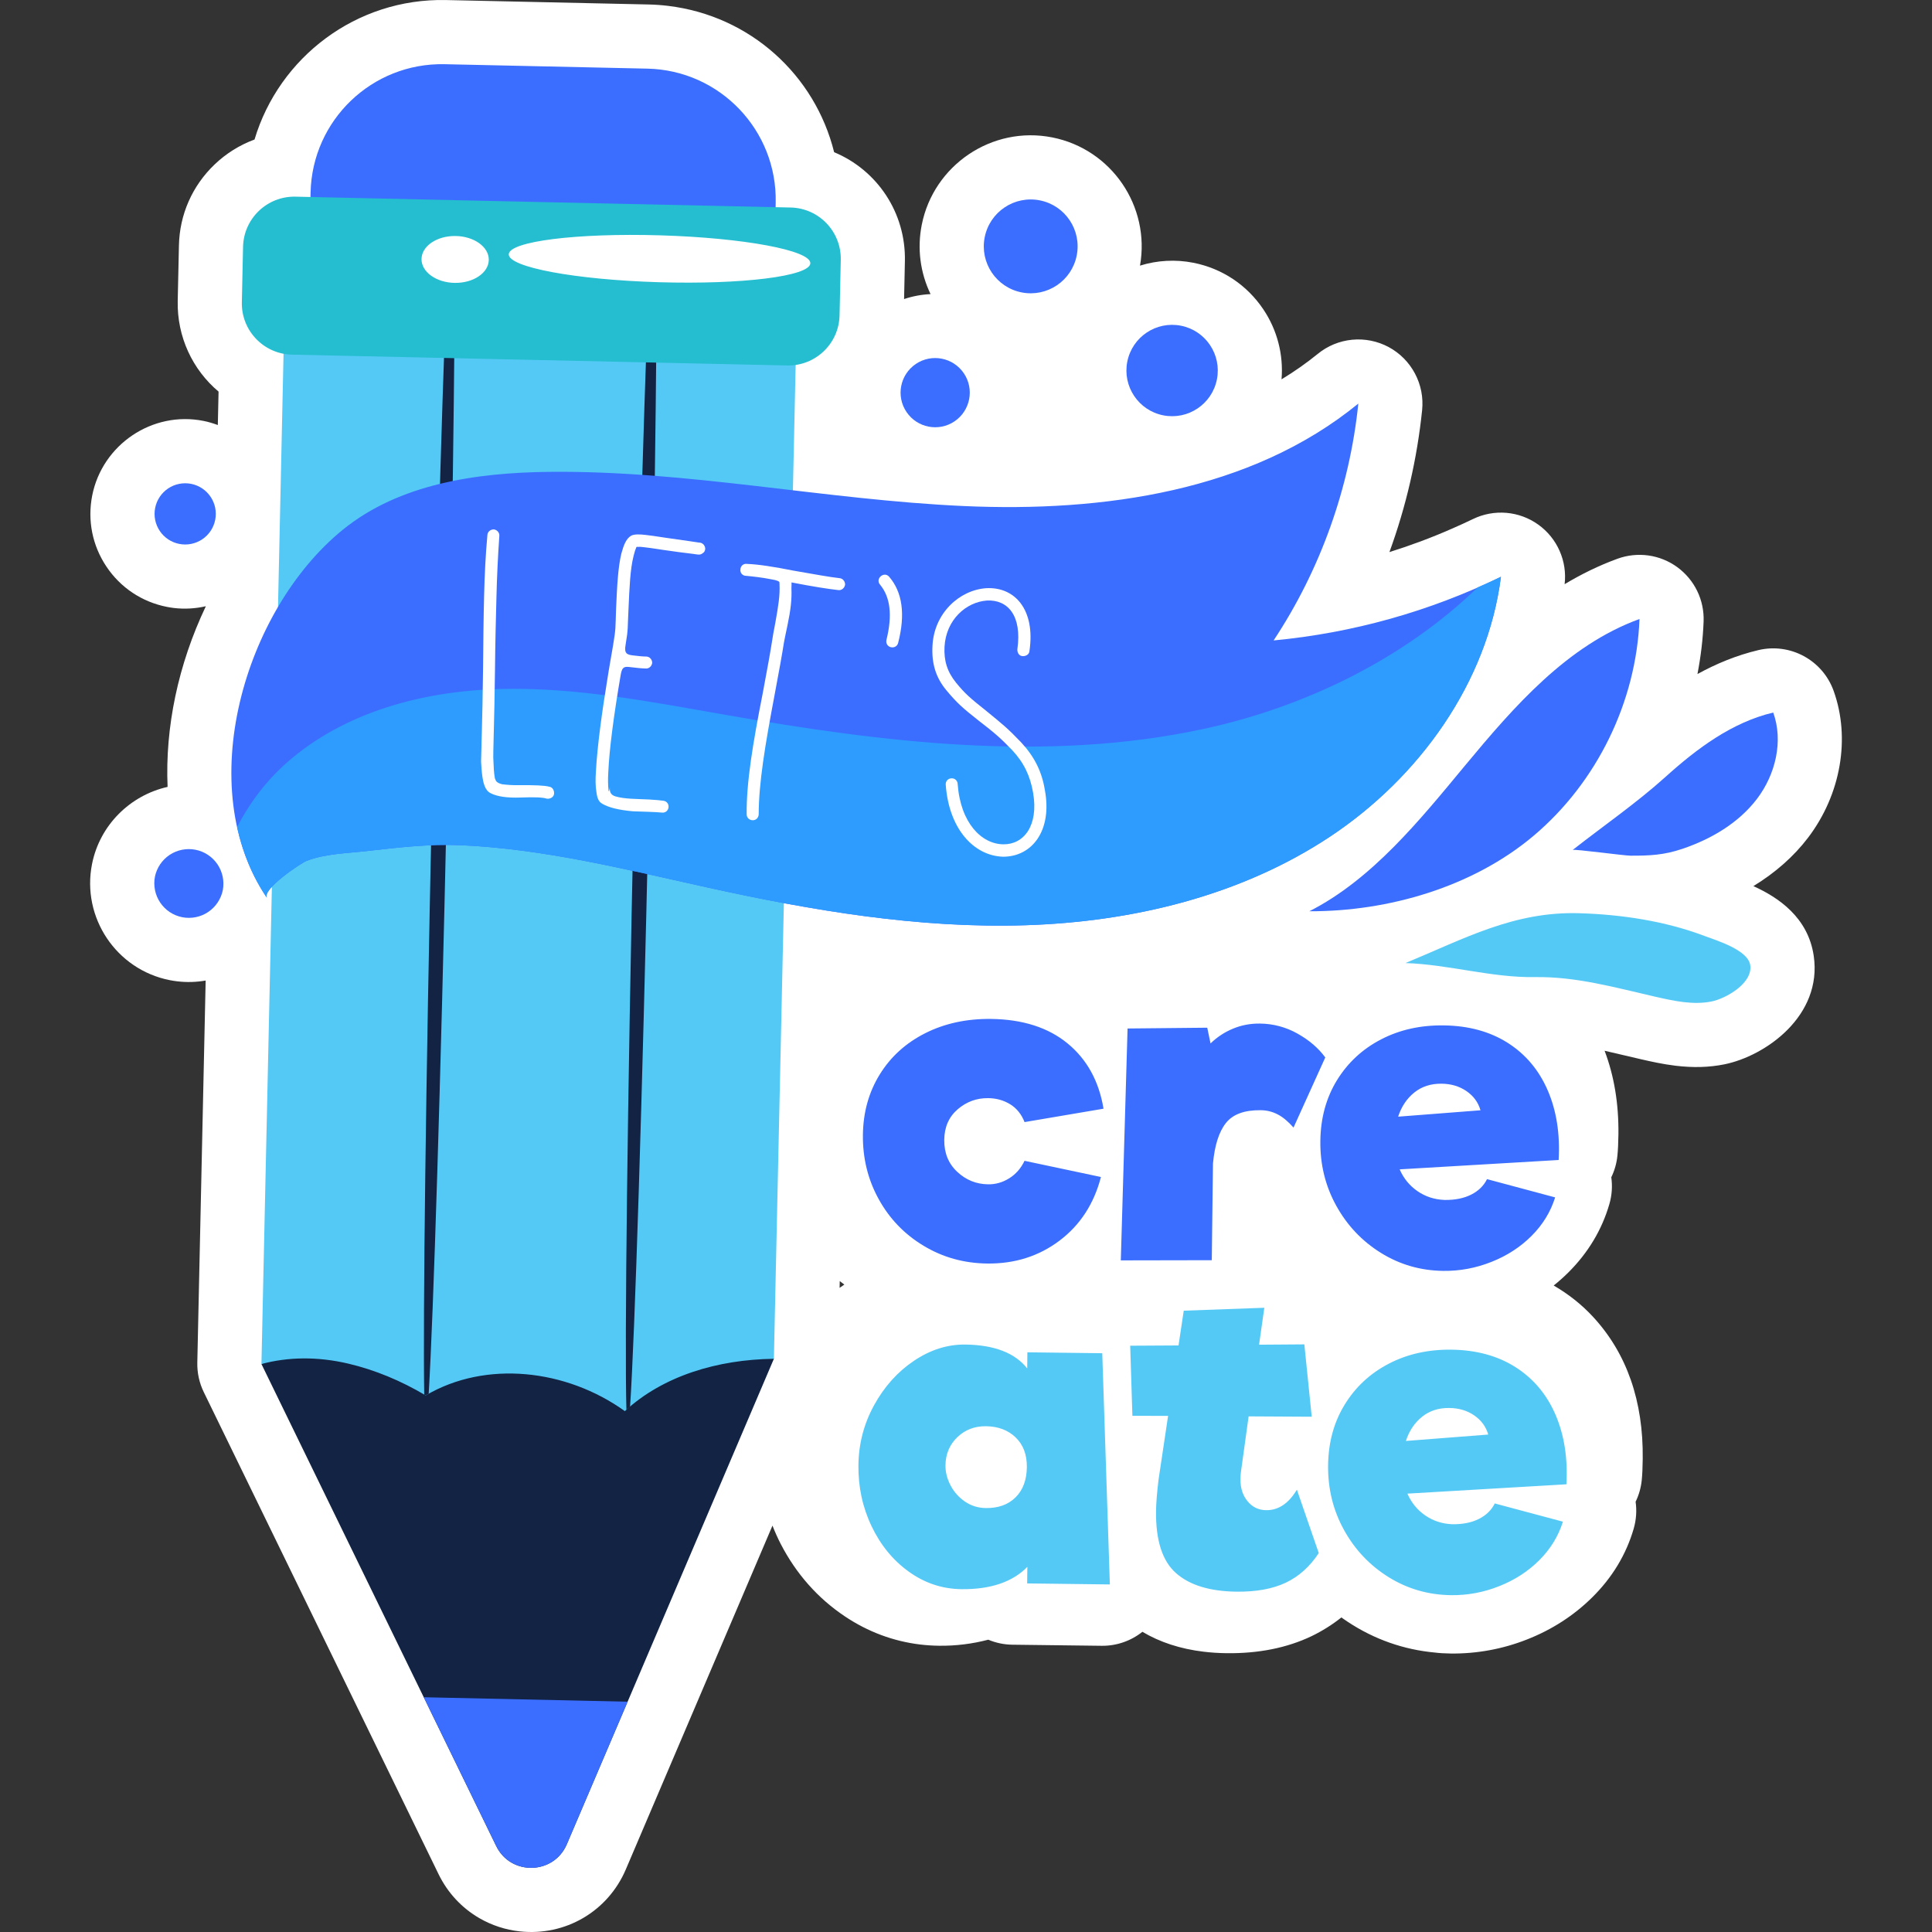 <svg width="78" height="78" viewBox="0 0 78 78" fill="none" xmlns="http://www.w3.org/2000/svg">
<rect x="0" y="0" width="78" height="78" fill="#333333" stroke="none"/>
<path d="M7.966 55.012C7.957 55.424 8.046 55.833 8.227 56.203L17.704 75.661C18.07 76.415 18.643 77.031 19.358 77.444C19.858 77.732 20.412 77.913 20.986 77.975C22.823 78.175 24.543 77.169 25.266 75.473L31.187 61.593C31.285 61.844 31.395 62.09 31.518 62.33C32.143 63.539 33.014 64.524 34.108 65.256C35.038 65.879 36.061 66.261 37.147 66.393C37.399 66.423 37.656 66.44 37.914 66.443C38.584 66.451 39.251 66.369 39.899 66.199C40.207 66.328 40.537 66.397 40.872 66.401L44.478 66.445C45.075 66.452 45.655 66.252 46.122 65.88C46.828 66.301 47.653 66.57 48.588 66.683C48.886 66.719 49.2 66.74 49.52 66.744C50.81 66.76 51.965 66.528 52.954 66.055C53.382 65.848 53.785 65.595 54.157 65.299C54.176 65.314 54.195 65.329 54.215 65.343C55.274 66.087 56.45 66.542 57.709 66.694C57.777 66.702 57.845 66.709 57.913 66.716C58.101 66.74 58.318 66.754 58.57 66.757C59.624 66.769 60.67 66.577 61.651 66.189C62.656 65.795 63.542 65.222 64.284 64.488C65.092 63.689 65.655 62.756 65.957 61.715C66.062 61.351 66.085 60.982 66.034 60.63C66.166 60.358 66.25 60.065 66.281 59.764C66.304 59.538 66.317 59.264 66.321 58.9C66.35 56.569 65.678 54.642 64.323 53.172C63.854 52.663 63.317 52.243 62.727 51.9C62.928 51.739 63.12 51.568 63.303 51.388C64.11 50.589 64.672 49.656 64.974 48.614C65.08 48.251 65.102 47.882 65.052 47.53C65.185 47.256 65.269 46.96 65.299 46.657C65.322 46.433 65.335 46.153 65.34 45.799C65.355 44.554 65.164 43.428 64.782 42.422C65.012 42.474 65.245 42.529 65.483 42.585C65.743 42.647 66.004 42.708 66.266 42.768C66.649 42.855 67.126 42.964 67.645 43.026C68.356 43.112 68.999 43.094 69.613 42.971C71.28 42.636 73.58 41.011 73.225 38.59C72.996 37.033 71.794 36.23 70.789 35.775C71.671 35.236 72.422 34.577 73 33.815C74.322 32.072 74.716 29.802 74.028 27.89C73.582 26.65 72.276 25.943 70.993 26.246C70.096 26.459 69.276 26.803 68.531 27.213C68.666 26.512 68.752 25.803 68.779 25.09C68.795 24.666 68.707 24.244 68.522 23.862C68.337 23.48 68.06 23.149 67.717 22.898C67.374 22.648 66.975 22.486 66.554 22.426C66.133 22.367 65.705 22.412 65.305 22.557C64.546 22.833 63.836 23.185 63.168 23.585C63.222 23.127 63.152 22.662 62.965 22.24C62.779 21.817 62.483 21.452 62.108 21.183C61.729 20.91 61.283 20.745 60.818 20.705C60.353 20.666 59.886 20.752 59.466 20.956C59.185 21.092 58.901 21.221 58.614 21.346C57.793 21.707 56.952 22.021 56.095 22.289C56.77 20.44 57.213 18.515 57.415 16.558C57.467 16.048 57.367 15.534 57.126 15.081C56.886 14.628 56.517 14.256 56.066 14.013C55.614 13.77 55.101 13.667 54.59 13.716C54.08 13.765 53.596 13.964 53.199 14.289C52.744 14.66 52.255 15.001 51.739 15.315C51.822 14.318 51.564 13.322 51.006 12.492C50.347 11.508 49.344 10.839 48.182 10.609C47.464 10.467 46.723 10.507 46.025 10.724C46.447 8.332 44.877 6.022 42.483 5.548C40.041 5.063 37.688 6.678 37.214 9.075C37.023 10.035 37.153 11.007 37.569 11.874C37.205 11.891 36.845 11.958 36.5 12.074L36.533 10.549C36.577 8.582 35.408 6.865 33.676 6.145C32.906 3.039 30.299 0.639 26.974 0.237C26.715 0.206 26.454 0.187 26.194 0.181L18.008 0.002C14.383 -0.077 11.268 2.314 10.276 5.633C9.674 5.855 9.124 6.199 8.661 6.643C7.761 7.504 7.251 8.664 7.224 9.908L7.175 12.147C7.143 13.602 7.778 14.929 8.824 15.81L8.794 17.16C8.609 17.092 8.419 17.033 8.22 16.994C6.144 16.578 4.128 17.957 3.723 20.004C3.525 21.006 3.728 22.026 4.297 22.875C4.865 23.725 5.731 24.302 6.733 24.5C6.827 24.519 6.923 24.534 7.018 24.546H7.019C7.461 24.599 7.896 24.57 8.311 24.475C7.19 26.831 6.662 29.37 6.766 31.769C5.264 32.106 4.028 33.303 3.715 34.886C3.288 37.042 4.695 39.144 6.851 39.571C6.951 39.591 7.05 39.606 7.149 39.618H7.149C7.542 39.666 7.93 39.652 8.303 39.587L7.966 55.012ZM33.903 51.72C33.964 51.768 34.025 51.815 34.088 51.862C34.023 51.904 33.961 51.95 33.897 51.994L33.903 51.72Z" fill="white"/>
<path d="M10.555 55.069L20.033 74.528C20.621 75.736 22.357 75.692 22.884 74.457L31.244 54.858L24.286 47.405L10.555 55.069Z" fill="#122344"/>
<path d="M31.186 14.163L12.408 13.752L12.539 7.772C12.603 4.847 15.026 2.528 17.951 2.592L26.137 2.771C29.062 2.835 31.381 5.258 31.317 8.183L31.186 14.163ZM17.108 68.522L20.033 74.528C20.621 75.736 22.357 75.693 22.884 74.457L25.339 68.702L17.108 68.522Z" fill="#3B6EFF"/>
<path d="M31.244 54.858L32.22 10.284L11.545 9.832L10.555 55.069C11.626 54.782 12.81 54.759 14.065 55.054C15.137 55.306 16.201 55.749 17.187 56.337C19.608 54.91 22.863 55.272 25.227 56.971C26.771 55.547 28.963 54.889 31.244 54.858Z" fill="#55C9F5"/>
<path d="M25.589 32.663C25.331 44.452 25.214 54.324 25.29 56.92C25.337 56.877 25.389 56.84 25.437 56.799C25.627 54.022 25.936 44.276 26.19 32.676C26.408 22.742 26.525 14.166 26.511 10.159L26.253 10.154C26.064 14.156 25.806 22.729 25.589 32.663ZM17.437 32.485C17.192 43.684 17.073 53.159 17.127 56.305C17.147 56.316 17.167 56.325 17.187 56.337C17.226 56.314 17.267 56.295 17.307 56.273C17.499 53.098 17.794 43.656 18.038 32.498C18.255 22.564 18.373 13.988 18.359 9.981L18.101 9.975C17.912 13.977 17.654 22.551 17.437 32.485Z" fill="#122344"/>
<path d="M31.78 14.755L11.788 14.318C10.645 14.293 9.739 13.346 9.764 12.203L9.813 9.965C9.838 8.822 10.785 7.915 11.928 7.94L31.92 8.378C33.063 8.403 33.969 9.35 33.944 10.493L33.895 12.731C33.87 13.874 32.923 14.78 31.78 14.755Z" fill="#24BED0"/>
<path d="M61.923 33.736C59.466 35.811 56.049 36.802 52.861 36.79C55.403 35.5 57.35 33.074 59.136 30.921C61.122 28.527 63.268 26.054 66.191 24.991C66.062 28.328 64.474 31.582 61.923 33.736Z" fill="#3B6EFF"/>
<path d="M66.841 40.243C65.213 39.872 63.642 39.422 61.966 39.448C60.208 39.475 58.507 38.94 56.744 38.881C59.13 37.892 61.122 36.792 63.755 36.869C65.455 36.919 67.211 37.181 68.808 37.784C69.305 37.971 70.571 38.349 70.662 38.966C70.77 39.701 69.671 40.317 69.102 40.432C68.355 40.582 67.584 40.412 66.841 40.243Z" fill="#55C9F5"/>
<path d="M67.913 34.273C67.17 34.524 66.59 34.548 65.832 34.546C65.562 34.545 63.551 34.269 63.492 34.316C64.752 33.328 66.077 32.416 67.258 31.35C68.52 30.212 69.936 29.159 71.59 28.767C72.007 29.925 71.681 31.268 70.937 32.249C70.192 33.23 69.08 33.88 67.913 34.273Z" fill="#3B6EFF"/>
<path d="M43.47 10.315C43.267 11.341 42.271 12.008 41.245 11.805C40.219 11.602 39.551 10.605 39.755 9.579C39.958 8.553 40.954 7.886 41.98 8.089C43.007 8.292 43.674 9.289 43.47 10.315Z" fill="#3B6EFF"/>
<path d="M38.538 17.01C39.177 16.577 39.345 15.709 38.913 15.07C38.48 14.431 37.612 14.263 36.973 14.695C36.334 15.128 36.166 15.996 36.599 16.635C37.031 17.274 37.899 17.442 38.538 17.01Z" fill="#3B6EFF"/>
<path d="M28.568 35.831C25.273 35.105 21.961 34.266 18.576 34.122C17.332 34.069 16.045 34.218 14.813 34.359C14.024 34.449 13.11 34.466 12.373 34.758C12.136 34.852 10.55 35.914 10.782 36.256C7.746 31.795 9.861 24.624 13.836 21.39C16.118 19.533 19.228 19.083 22.169 19.05C27.776 18.988 33.323 20.181 38.924 20.431C44.526 20.681 50.498 19.843 54.839 16.294C54.49 19.694 53.306 23.006 51.419 25.856C54.607 25.556 57.716 24.686 60.597 23.286C60.049 27.571 57.29 31.395 53.689 33.782C50.088 36.168 45.721 37.217 41.404 37.354C37.086 37.491 32.786 36.762 28.568 35.831Z" fill="#3B6EFF"/>
<path d="M8.997 35.931C8.961 36.111 8.89 36.282 8.788 36.435C8.687 36.587 8.556 36.718 8.403 36.821C8.251 36.922 8.08 36.994 7.9 37.029C7.72 37.065 7.535 37.066 7.355 37.03C7.175 36.994 7.004 36.924 6.851 36.822C6.699 36.72 6.568 36.589 6.466 36.437C6.364 36.284 6.292 36.113 6.257 35.933C6.221 35.753 6.22 35.568 6.256 35.388C6.332 35.029 6.547 34.714 6.853 34.511C7.16 34.309 7.534 34.236 7.894 34.307C8.255 34.378 8.572 34.589 8.779 34.893C8.985 35.197 9.063 35.57 8.997 35.931ZM8.689 20.987C8.657 21.146 8.595 21.298 8.505 21.433C8.415 21.568 8.299 21.684 8.164 21.774C8.029 21.864 7.878 21.927 7.718 21.959C7.559 21.991 7.395 21.991 7.236 21.959C7.077 21.928 6.925 21.865 6.79 21.775C6.655 21.685 6.539 21.569 6.449 21.434C6.359 21.299 6.296 21.148 6.264 20.989C6.232 20.83 6.232 20.666 6.264 20.507C6.295 20.347 6.358 20.196 6.448 20.061C6.538 19.926 6.654 19.81 6.789 19.719C6.924 19.629 7.075 19.566 7.234 19.535C7.393 19.503 7.557 19.503 7.716 19.534C7.876 19.566 8.027 19.628 8.162 19.718C8.297 19.808 8.413 19.924 8.504 20.059C8.594 20.194 8.657 20.345 8.689 20.505C8.72 20.664 8.72 20.828 8.689 20.987ZM49.13 15.318C48.932 16.317 47.962 16.966 46.963 16.768C45.964 16.571 45.314 15.6 45.512 14.601C45.71 13.602 46.68 12.952 47.679 13.15C48.678 13.348 49.328 14.318 49.13 15.318ZM37.288 50.295C36.514 49.829 35.909 49.201 35.474 48.41C35.039 47.62 34.827 46.757 34.838 45.819C34.849 44.905 35.076 44.091 35.519 43.376C35.961 42.661 36.574 42.106 37.358 41.711C38.142 41.317 39.026 41.126 40.01 41.137C41.286 41.153 42.317 41.483 43.099 42.124C43.882 42.767 44.367 43.645 44.552 44.761L41.364 45.302C41.239 44.984 41.046 44.744 40.785 44.583C40.523 44.422 40.228 44.339 39.9 44.335C39.431 44.329 39.02 44.479 38.664 44.785C38.309 45.091 38.128 45.502 38.122 46.017C38.116 46.544 38.289 46.975 38.642 47.306C38.996 47.639 39.412 47.808 39.893 47.814C40.197 47.818 40.482 47.736 40.748 47.569C41.014 47.403 41.218 47.168 41.363 46.865L44.448 47.519C44.165 48.605 43.607 49.462 42.773 50.09C41.939 50.718 40.966 51.025 39.853 51.012C38.916 51 38.061 50.762 37.288 50.295ZM52.383 41.729C52.855 41.993 53.229 42.314 53.505 42.692L52.223 45.523C52.003 45.274 51.789 45.096 51.579 44.989C51.369 44.88 51.142 44.824 50.896 44.822C50.239 44.814 49.772 44.986 49.492 45.341C49.212 45.695 49.039 46.24 48.971 46.977L48.923 50.878L45.25 50.885L45.523 41.523L48.74 41.491L48.873 42.126C49.133 41.872 49.44 41.67 49.776 41.531C50.117 41.389 50.482 41.319 50.868 41.324C51.4 41.329 51.921 41.468 52.383 41.729ZM60.876 42.106C61.597 42.566 62.133 43.206 62.487 44.024C62.84 44.843 62.987 45.779 62.927 46.832L56.508 47.21C56.667 47.576 56.907 47.868 57.226 48.089C57.546 48.31 57.91 48.429 58.32 48.445C58.742 48.451 59.1 48.379 59.395 48.23C59.69 48.081 59.903 47.873 60.035 47.605L62.785 48.342C62.603 48.925 62.286 49.443 61.835 49.894C61.384 50.346 60.844 50.697 60.214 50.946C59.584 51.196 58.935 51.318 58.267 51.309C57.353 51.298 56.516 51.056 55.754 50.584C54.993 50.112 54.391 49.478 53.95 48.682C53.509 47.885 53.294 47.013 53.306 46.064C53.317 45.139 53.541 44.322 53.977 43.611C54.414 42.903 55.006 42.353 55.755 41.964C56.504 41.575 57.347 41.386 58.284 41.398C59.291 41.41 60.155 41.647 60.876 42.106ZM57.1 44.107C56.798 44.349 56.58 44.675 56.446 45.083L59.771 44.825C59.681 44.508 59.494 44.25 59.209 44.054C58.924 43.857 58.589 43.756 58.202 43.752C57.769 43.746 57.401 43.865 57.1 44.107Z" fill="#3B6EFF"/>
<path d="M41.469 63.927L41.477 63.259C40.873 63.874 39.984 64.173 38.813 64.159C38.04 64.149 37.333 63.914 36.695 63.455C36.056 62.997 35.554 62.384 35.188 61.618C34.823 60.852 34.646 60.03 34.657 59.151C34.667 58.285 34.879 57.476 35.293 56.725C35.706 55.975 36.243 55.378 36.905 54.935C37.567 54.492 38.255 54.275 38.97 54.283C40.141 54.298 40.974 54.619 41.471 55.246L41.478 54.596L44.501 54.633L44.808 63.968L41.469 63.927ZM41.002 60.451C41.299 60.156 41.45 59.751 41.457 59.235C41.463 58.731 41.313 58.331 41.006 58.034C40.699 57.738 40.3 57.587 39.808 57.581C39.351 57.575 38.965 57.722 38.651 58.023C38.337 58.324 38.177 58.703 38.172 59.16C38.168 59.429 38.235 59.696 38.372 59.961C38.508 60.225 38.708 60.451 38.953 60.619C39.203 60.792 39.486 60.88 39.802 60.884C40.306 60.89 40.706 60.746 41.002 60.451ZM53.242 62.702C52.883 63.248 52.439 63.647 51.909 63.898C51.379 64.149 50.715 64.269 49.919 64.26C48.84 64.246 48.027 63.997 47.476 63.509C46.926 63.022 46.658 62.187 46.672 61.004C46.677 60.676 46.711 60.248 46.776 59.722L47.159 57.162L45.718 57.161L45.629 54.33L47.58 54.319L47.791 52.916L51.044 52.798L50.832 54.289L52.66 54.276L52.958 57.197L50.41 57.183L50.102 59.412C50.089 59.482 50.082 59.582 50.08 59.71C50.076 60.073 50.171 60.373 50.368 60.61C50.564 60.847 50.814 60.967 51.119 60.97C51.611 60.976 52.025 60.7 52.359 60.142L53.242 62.702ZM61.189 55.198C61.91 55.658 62.447 56.297 62.8 57.116C63.153 57.935 63.299 58.871 63.24 59.925L56.821 60.302C56.98 60.668 57.22 60.96 57.539 61.181C57.859 61.402 58.223 61.521 58.633 61.537C59.055 61.543 59.413 61.471 59.708 61.322C60.003 61.174 60.216 60.965 60.348 60.698L63.099 61.434C62.916 62.018 62.599 62.535 62.148 62.987C61.697 63.438 61.157 63.789 60.527 64.038C59.897 64.289 59.248 64.41 58.581 64.401C57.667 64.39 56.829 64.148 56.068 63.677C55.306 63.204 54.704 62.57 54.263 61.773C53.822 60.977 53.607 60.105 53.619 59.156C53.63 58.231 53.854 57.413 54.291 56.704C54.727 55.995 55.319 55.445 56.069 55.056C56.817 54.667 57.66 54.478 58.597 54.49C59.604 54.502 60.468 54.738 61.189 55.198ZM57.412 57.199C57.111 57.441 56.893 57.767 56.759 58.175L60.084 57.917C59.994 57.6 59.806 57.343 59.522 57.146C59.237 56.949 58.902 56.849 58.515 56.844C58.082 56.838 57.714 56.957 57.412 57.199Z" fill="#55C9F5"/>
<path d="M60.597 23.286C60.286 23.436 59.972 23.581 59.655 23.718C56.66 26.615 52.645 28.566 48.53 29.442C42.218 30.787 35.657 29.975 29.3 28.862C26.27 28.332 23.224 27.732 20.149 27.817C17.074 27.903 13.914 28.742 11.602 30.77C10.771 31.499 10.078 32.402 9.573 33.394C9.798 34.418 10.191 35.389 10.782 36.257C10.55 35.915 12.136 34.852 12.373 34.758C13.109 34.466 14.024 34.449 14.813 34.359C16.046 34.218 17.332 34.069 18.575 34.122C21.961 34.266 25.273 35.105 28.568 35.832C32.786 36.762 37.086 37.491 41.403 37.354C45.721 37.217 50.087 36.168 53.688 33.782C57.289 31.395 60.048 27.571 60.597 23.286Z" fill="#2E9CFF"/>
<path d="M19.455 29.471C19.469 28.921 19.491 28.095 19.502 27.01C19.512 25.925 19.521 24.944 19.544 24.066C19.566 23.206 19.605 22.38 19.677 21.607C19.681 21.47 19.804 21.369 19.942 21.373C20.079 21.394 20.179 21.517 20.158 21.654C20.102 22.467 20.063 23.281 20.043 24.096C20.02 24.957 19.995 25.938 19.984 27.022C19.972 28.107 19.951 28.933 19.937 29.483C19.918 30.206 19.907 30.619 19.921 30.723C19.931 30.999 19.943 31.223 19.974 31.379C19.973 31.413 19.989 31.448 20.006 31.483C20.021 31.552 20.105 31.623 20.276 31.663C20.465 31.685 20.688 31.708 20.998 31.699C21.584 31.697 21.98 31.707 22.185 31.764C22.322 31.784 22.387 31.941 22.367 32.061C22.346 32.199 22.189 32.264 22.069 32.243C21.915 32.188 21.554 32.178 21.02 32.198C20.468 32.219 20.074 32.157 19.819 32.029C19.495 31.883 19.458 31.348 19.422 30.744L19.455 29.471ZM25.709 22.075C25.69 22.09 25.69 22.09 25.687 22.107C25.685 22.124 25.643 22.188 25.608 22.34C25.603 22.374 25.583 22.406 25.576 22.458C25.445 22.98 25.413 23.686 25.374 24.601C25.331 25.394 25.372 25.346 25.255 26.043C25.196 26.383 25.312 26.432 25.552 26.46C25.757 26.484 25.945 26.507 26.084 26.506C26.223 26.505 26.33 26.622 26.331 26.761C26.315 26.897 26.198 27.005 26.061 26.989C25.888 26.985 25.7 26.963 25.461 26.935C25.238 26.908 25.118 26.894 25.061 27.234C24.777 28.899 24.601 30.231 24.558 31.18C24.54 31.472 24.548 31.699 24.564 31.856C24.559 31.89 24.573 31.927 24.571 31.944C24.586 31.963 24.617 31.845 24.623 31.794C24.603 31.965 24.657 32.093 24.841 32.15C25.209 32.263 25.713 32.253 26.213 32.278C26.472 32.291 26.66 32.313 26.779 32.328C26.916 32.344 27.007 32.459 26.99 32.596C26.974 32.732 26.859 32.823 26.723 32.806C26.5 32.78 25.774 32.763 25.549 32.754C24.983 32.703 24.579 32.604 24.319 32.452C24.14 32.361 24.096 32.148 24.071 31.919C24.042 31.725 24.036 31.482 24.058 31.155C24.113 30.104 24.324 28.62 24.509 27.498C24.594 26.936 24.682 26.478 24.746 26.087C24.87 25.339 24.842 25.422 24.873 24.576C24.913 23.662 24.951 22.904 25.086 22.348C25.178 22.012 25.281 21.729 25.503 21.617C25.631 21.563 25.838 21.57 26.06 21.596C26.18 21.61 26.453 21.643 26.878 21.711C27.714 21.827 28.157 21.897 28.225 21.906C28.364 21.904 28.471 22.021 28.472 22.16C28.464 22.228 28.439 22.295 28.384 22.323C28.266 22.431 28.151 22.382 27.997 22.364C27.598 22.317 27.2 22.264 26.802 22.205C26.377 22.137 26.121 22.106 26.018 22.094C25.898 22.08 25.813 22.07 25.759 22.081L25.709 22.075ZM31.468 23.509C31.473 23.474 31.359 23.422 31.138 23.388C30.75 23.311 30.406 23.275 30.114 23.247C30.082 23.247 30.05 23.24 30.02 23.226C29.991 23.212 29.965 23.192 29.944 23.167C29.923 23.143 29.908 23.114 29.899 23.083C29.89 23.051 29.888 23.019 29.893 22.987C29.898 22.848 30.018 22.745 30.154 22.766C30.605 22.782 31.234 22.879 32.045 23.04C32.91 23.19 33.52 23.302 33.88 23.34C34.019 23.345 34.122 23.466 34.119 23.605C34.097 23.741 33.977 23.844 33.84 23.823C33.447 23.779 32.817 23.682 31.955 23.514C31.955 23.514 31.961 23.585 31.952 23.758C31.971 24.196 31.923 24.624 31.792 25.248C31.719 25.604 31.665 25.839 31.65 25.941C31.581 26.384 31.454 27.096 31.265 28.094C30.887 30.091 30.633 31.62 30.631 32.874C30.627 33.013 30.524 33.119 30.385 33.115C30.247 33.111 30.141 33.007 30.145 32.869C30.132 31.595 30.393 30.015 30.794 27.987C30.983 26.988 31.11 26.276 31.173 25.867C31.194 25.731 31.231 25.493 31.303 25.138C31.428 24.443 31.491 24.035 31.472 23.596L31.468 23.509ZM35.901 23.289C36.432 23.908 36.558 24.801 36.262 25.95C36.233 26.085 36.105 26.16 35.969 26.13C35.834 26.1 35.759 25.972 35.788 25.837C36.035 24.839 35.947 24.105 35.527 23.6C35.325 23.357 35.699 23.046 35.901 23.289ZM41.074 26.212C41.269 24.835 40.672 24.204 39.847 24.245C39.005 24.305 38.194 25.018 38.133 26.11C38.103 26.664 38.239 27.12 38.598 27.561C38.957 28.002 39.159 28.177 39.817 28.7C40.495 29.256 40.678 29.398 41.219 29.964C41.761 30.546 42.062 31.146 42.184 31.897C42.49 33.532 41.667 34.591 40.494 34.588C39.317 34.551 38.309 33.466 38.182 31.68C38.172 31.543 38.268 31.433 38.406 31.423C38.543 31.413 38.653 31.509 38.663 31.646C38.775 33.225 39.629 34.08 40.51 34.087C41.322 34.098 41.942 33.347 41.708 32C41.592 31.335 41.347 30.8 40.862 30.282C40.377 29.782 40.175 29.606 39.499 29.084C38.859 28.578 38.639 28.386 38.205 27.865C37.771 27.343 37.609 26.768 37.647 26.075C37.709 24.759 38.73 23.824 39.812 23.747C40.98 23.682 41.806 24.624 41.562 26.281C41.554 26.419 41.422 26.498 41.283 26.49C41.144 26.483 41.066 26.351 41.074 26.212ZM32.716 10.629C32.732 10.106 30.019 9.601 26.657 9.501C23.294 9.401 20.556 9.744 20.54 10.267C20.525 10.789 23.238 11.294 26.6 11.394C29.962 11.494 32.701 11.151 32.716 10.629ZM19.734 10.491C19.74 9.968 19.137 9.537 18.387 9.528C17.637 9.519 17.024 9.935 17.018 10.458C17.012 10.981 17.615 11.412 18.365 11.421C19.115 11.43 19.728 11.014 19.734 10.491Z" fill="white"/>
</svg>
